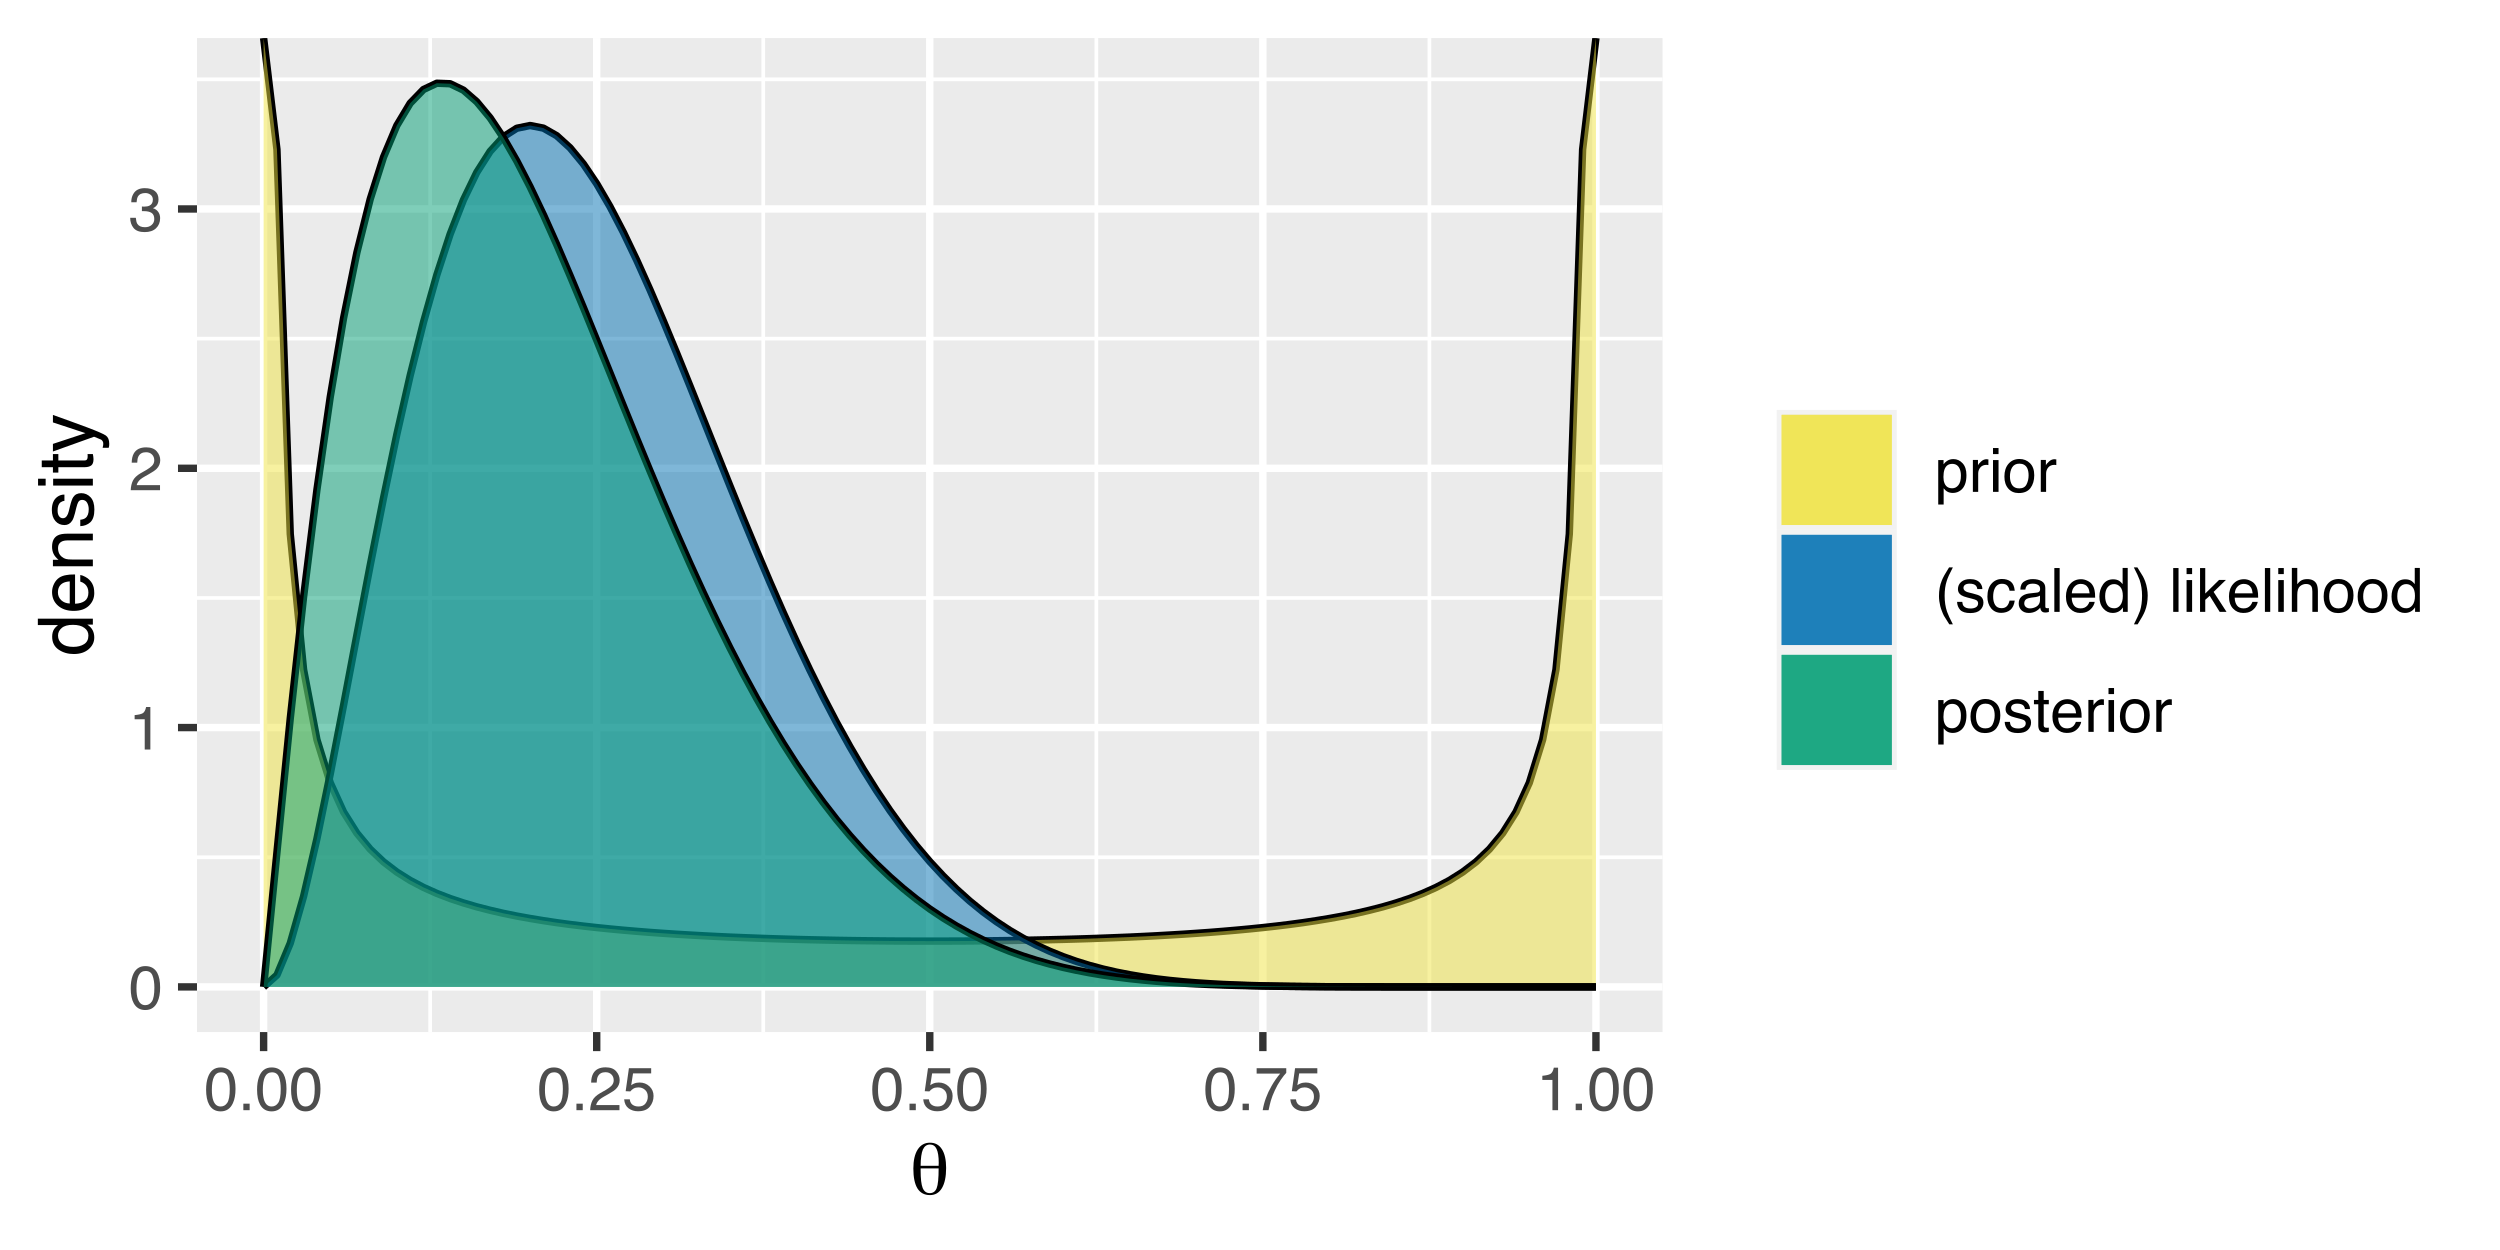 <?xml version="1.0" encoding="UTF-8"?>
<svg xmlns="http://www.w3.org/2000/svg" xmlns:xlink="http://www.w3.org/1999/xlink" width="360pt" height="180pt" viewBox="0 0 360 180" version="1.1">
<defs>
<g>
<symbol overflow="visible" id="glyph0-0">
<path style="stroke:none;" d="M 0.281 0 L 0.281 -6.312 L 5.297 -6.312 L 5.297 0 Z M 4.5 -0.797 L 4.5 -5.516 L 1.078 -5.516 L 1.078 -0.797 Z M 4.5 -0.797 "/>
</symbol>
<symbol overflow="visible" id="glyph0-1">
<path style="stroke:none;" d="M 2.375 -6.156 C 3.176 -6.156 3.754 -5.828 4.109 -5.172 C 4.379 -4.66 4.516 -3.961 4.516 -3.078 C 4.516 -2.242 4.391 -1.555 4.141 -1.016 C 3.785 -0.223 3.195 0.172 2.375 0.172 C 1.633 0.172 1.082 -0.148 0.719 -0.797 C 0.426 -1.328 0.281 -2.047 0.281 -2.953 C 0.281 -3.648 0.367 -4.25 0.547 -4.75 C 0.879 -5.688 1.488 -6.156 2.375 -6.156 Z M 2.375 -0.531 C 2.77 -0.531 3.086 -0.707 3.328 -1.062 C 3.566 -1.426 3.688 -2.086 3.688 -3.047 C 3.688 -3.754 3.598 -4.332 3.422 -4.781 C 3.254 -5.227 2.922 -5.453 2.422 -5.453 C 1.973 -5.453 1.641 -5.238 1.422 -4.812 C 1.211 -4.383 1.109 -3.754 1.109 -2.922 C 1.109 -2.297 1.176 -1.789 1.312 -1.406 C 1.52 -0.82 1.875 -0.531 2.375 -0.531 Z M 2.375 -0.531 "/>
</symbol>
<symbol overflow="visible" id="glyph0-2">
<path style="stroke:none;" d="M 0.844 -4.359 L 0.844 -4.953 C 1.395 -5.004 1.781 -5.094 2 -5.219 C 2.227 -5.344 2.395 -5.645 2.5 -6.125 L 3.109 -6.125 L 3.109 0 L 2.297 0 L 2.297 -4.359 Z M 0.844 -4.359 "/>
</symbol>
<symbol overflow="visible" id="glyph0-3">
<path style="stroke:none;" d="M 0.281 0 C 0.301 -0.531 0.406 -0.988 0.594 -1.375 C 0.789 -1.77 1.164 -2.129 1.719 -2.453 L 2.547 -2.922 C 2.91 -3.141 3.164 -3.328 3.312 -3.484 C 3.551 -3.711 3.672 -3.984 3.672 -4.297 C 3.672 -4.648 3.562 -4.93 3.344 -5.141 C 3.133 -5.359 2.848 -5.469 2.484 -5.469 C 1.961 -5.469 1.598 -5.266 1.391 -4.859 C 1.285 -4.648 1.227 -4.352 1.219 -3.969 L 0.422 -3.969 C 0.43 -4.5 0.531 -4.938 0.719 -5.281 C 1.051 -5.875 1.645 -6.172 2.5 -6.172 C 3.195 -6.172 3.707 -5.977 4.031 -5.594 C 4.363 -5.219 4.531 -4.797 4.531 -4.328 C 4.531 -3.836 4.352 -3.414 4 -3.062 C 3.801 -2.863 3.441 -2.617 2.922 -2.328 L 2.344 -2 C 2.062 -1.844 1.836 -1.695 1.672 -1.562 C 1.391 -1.312 1.211 -1.035 1.141 -0.734 L 4.5 -0.734 L 4.5 0 Z M 0.281 0 "/>
</symbol>
<symbol overflow="visible" id="glyph0-4">
<path style="stroke:none;" d="M 2.281 0.172 C 1.551 0.172 1.02 -0.023 0.688 -0.422 C 0.363 -0.828 0.203 -1.316 0.203 -1.891 L 1.016 -1.891 C 1.047 -1.492 1.117 -1.203 1.234 -1.016 C 1.441 -0.691 1.805 -0.531 2.328 -0.531 C 2.734 -0.531 3.055 -0.641 3.297 -0.859 C 3.547 -1.078 3.672 -1.359 3.672 -1.703 C 3.672 -2.129 3.539 -2.426 3.281 -2.594 C 3.031 -2.758 2.672 -2.844 2.203 -2.844 C 2.148 -2.844 2.098 -2.844 2.047 -2.844 C 1.992 -2.844 1.941 -2.844 1.891 -2.844 L 1.891 -3.516 C 1.973 -3.516 2.039 -3.508 2.094 -3.5 C 2.145 -3.5 2.203 -3.5 2.266 -3.5 C 2.555 -3.5 2.797 -3.547 2.984 -3.641 C 3.305 -3.797 3.469 -4.082 3.469 -4.5 C 3.469 -4.801 3.359 -5.035 3.141 -5.203 C 2.922 -5.367 2.672 -5.453 2.391 -5.453 C 1.867 -5.453 1.508 -5.281 1.312 -4.938 C 1.207 -4.75 1.145 -4.477 1.125 -4.125 L 0.359 -4.125 C 0.359 -4.582 0.453 -4.973 0.641 -5.297 C 0.953 -5.867 1.504 -6.156 2.297 -6.156 C 2.93 -6.156 3.422 -6.016 3.766 -5.734 C 4.109 -5.461 4.281 -5.062 4.281 -4.531 C 4.281 -4.145 4.176 -3.836 3.969 -3.609 C 3.844 -3.461 3.68 -3.348 3.484 -3.266 C 3.805 -3.172 4.055 -3 4.234 -2.75 C 4.422 -2.5 4.516 -2.191 4.516 -1.828 C 4.516 -1.234 4.316 -0.75 3.922 -0.375 C 3.535 -0.008 2.988 0.172 2.281 0.172 Z M 2.281 0.172 "/>
</symbol>
<symbol overflow="visible" id="glyph0-5">
<path style="stroke:none;" d="M 0.75 -0.938 L 1.656 -0.938 L 1.656 0 L 0.75 0 Z M 0.75 -0.938 "/>
</symbol>
<symbol overflow="visible" id="glyph0-6">
<path style="stroke:none;" d="M 1.094 -1.562 C 1.133 -1.125 1.336 -0.82 1.703 -0.656 C 1.879 -0.57 2.094 -0.531 2.344 -0.531 C 2.801 -0.531 3.141 -0.676 3.359 -0.969 C 3.578 -1.258 3.688 -1.582 3.688 -1.938 C 3.688 -2.363 3.555 -2.691 3.297 -2.922 C 3.035 -3.16 2.719 -3.281 2.344 -3.281 C 2.082 -3.281 1.852 -3.227 1.656 -3.125 C 1.469 -3.02 1.305 -2.879 1.172 -2.703 L 0.5 -2.734 L 0.969 -6.047 L 4.172 -6.047 L 4.172 -5.297 L 1.562 -5.297 L 1.297 -3.594 C 1.43 -3.695 1.566 -3.773 1.703 -3.828 C 1.93 -3.93 2.195 -3.984 2.5 -3.984 C 3.062 -3.984 3.535 -3.801 3.922 -3.438 C 4.316 -3.07 4.516 -2.609 4.516 -2.047 C 4.516 -1.461 4.332 -0.945 3.969 -0.5 C 3.613 -0.062 3.047 0.156 2.266 0.156 C 1.754 0.156 1.305 0.016 0.922 -0.266 C 0.547 -0.547 0.332 -0.977 0.281 -1.562 Z M 1.094 -1.562 "/>
</symbol>
<symbol overflow="visible" id="glyph0-7">
<path style="stroke:none;" d="M 4.594 -6.047 L 4.594 -5.375 C 4.395 -5.176 4.129 -4.836 3.797 -4.359 C 3.473 -3.891 3.188 -3.379 2.938 -2.828 C 2.688 -2.297 2.5 -1.812 2.375 -1.375 C 2.289 -1.082 2.18 -0.625 2.047 0 L 1.203 0 C 1.391 -1.176 1.816 -2.344 2.484 -3.5 C 2.879 -4.188 3.289 -4.773 3.719 -5.266 L 0.328 -5.266 L 0.328 -6.047 Z M 4.594 -6.047 "/>
</symbol>
<symbol overflow="visible" id="glyph0-8">
<path style="stroke:none;" d="M 2.516 -0.516 C 2.867 -0.516 3.164 -0.664 3.406 -0.969 C 3.645 -1.27 3.766 -1.723 3.766 -2.328 C 3.766 -2.691 3.711 -3.004 3.609 -3.266 C 3.41 -3.773 3.047 -4.031 2.516 -4.031 C 1.973 -4.031 1.602 -3.766 1.406 -3.234 C 1.301 -2.941 1.25 -2.578 1.25 -2.141 C 1.25 -1.785 1.301 -1.484 1.406 -1.234 C 1.602 -0.754 1.973 -0.516 2.516 -0.516 Z M 0.5 -4.578 L 1.266 -4.578 L 1.266 -3.969 C 1.41 -4.176 1.578 -4.336 1.766 -4.453 C 2.023 -4.629 2.332 -4.719 2.688 -4.719 C 3.207 -4.719 3.648 -4.516 4.016 -4.109 C 4.379 -3.711 4.562 -3.145 4.562 -2.406 C 4.562 -1.395 4.297 -0.676 3.766 -0.25 C 3.43 0.02 3.047 0.156 2.609 0.156 C 2.266 0.156 1.973 0.078 1.734 -0.078 C 1.598 -0.16 1.445 -0.305 1.281 -0.516 L 1.281 1.828 L 0.5 1.828 Z M 0.5 -4.578 "/>
</symbol>
<symbol overflow="visible" id="glyph0-9">
<path style="stroke:none;" d="M 0.594 -4.594 L 1.328 -4.594 L 1.328 -3.812 C 1.379 -3.957 1.523 -4.141 1.766 -4.359 C 2.004 -4.586 2.273 -4.703 2.578 -4.703 C 2.586 -4.703 2.609 -4.695 2.641 -4.688 C 2.68 -4.688 2.742 -4.688 2.828 -4.688 L 2.828 -3.859 C 2.773 -3.867 2.727 -3.875 2.688 -3.875 C 2.656 -3.883 2.617 -3.891 2.578 -3.891 C 2.18 -3.891 1.879 -3.766 1.672 -3.516 C 1.461 -3.266 1.359 -2.973 1.359 -2.641 L 1.359 0 L 0.594 0 Z M 0.594 -4.594 "/>
</symbol>
<symbol overflow="visible" id="glyph0-10">
<path style="stroke:none;" d="M 0.562 -4.578 L 1.359 -4.578 L 1.359 0 L 0.562 0 Z M 0.562 -6.312 L 1.359 -6.312 L 1.359 -5.438 L 0.562 -5.438 Z M 0.562 -6.312 "/>
</symbol>
<symbol overflow="visible" id="glyph0-11">
<path style="stroke:none;" d="M 2.391 -0.5 C 2.898 -0.5 3.25 -0.691 3.438 -1.078 C 3.633 -1.461 3.734 -1.895 3.734 -2.375 C 3.734 -2.801 3.664 -3.148 3.531 -3.422 C 3.312 -3.848 2.938 -4.062 2.406 -4.062 C 1.926 -4.062 1.578 -3.879 1.359 -3.516 C 1.148 -3.16 1.047 -2.727 1.047 -2.219 C 1.047 -1.727 1.148 -1.316 1.359 -0.984 C 1.578 -0.66 1.922 -0.5 2.391 -0.5 Z M 2.422 -4.734 C 3.016 -4.734 3.516 -4.535 3.922 -4.141 C 4.336 -3.742 4.547 -3.16 4.547 -2.391 C 4.547 -1.648 4.363 -1.035 4 -0.547 C 3.633 -0.066 3.07 0.172 2.312 0.172 C 1.688 0.172 1.188 -0.039 0.812 -0.469 C 0.438 -0.895 0.25 -1.473 0.25 -2.203 C 0.25 -2.973 0.445 -3.586 0.844 -4.047 C 1.238 -4.504 1.766 -4.734 2.422 -4.734 Z M 2.391 -4.719 Z M 2.391 -4.719 "/>
</symbol>
<symbol overflow="visible" id="glyph0-12">
<path style="stroke:none;" d="M 2.609 -6.406 C 2.148 -5.539 1.859 -4.898 1.734 -4.484 C 1.523 -3.859 1.422 -3.133 1.422 -2.312 C 1.422 -1.477 1.535 -0.719 1.766 -0.031 C 1.91 0.383 2.191 0.992 2.609 1.797 L 2.094 1.797 C 1.676 1.141 1.414 0.723 1.312 0.547 C 1.219 0.367 1.113 0.125 1 -0.188 C 0.832 -0.613 0.719 -1.066 0.656 -1.547 C 0.625 -1.797 0.609 -2.035 0.609 -2.266 C 0.609 -3.109 0.742 -3.859 1.016 -4.516 C 1.18 -4.941 1.531 -5.57 2.062 -6.406 Z M 2.609 -6.406 "/>
</symbol>
<symbol overflow="visible" id="glyph0-13">
<path style="stroke:none;" d="M 1.031 -1.438 C 1.051 -1.188 1.113 -0.988 1.219 -0.844 C 1.414 -0.602 1.754 -0.484 2.234 -0.484 C 2.516 -0.484 2.766 -0.539 2.984 -0.656 C 3.203 -0.781 3.312 -0.973 3.312 -1.234 C 3.312 -1.43 3.223 -1.582 3.047 -1.688 C 2.941 -1.75 2.723 -1.82 2.391 -1.906 L 1.781 -2.062 C 1.383 -2.164 1.094 -2.273 0.906 -2.391 C 0.57 -2.598 0.406 -2.891 0.406 -3.266 C 0.406 -3.691 0.562 -4.039 0.875 -4.312 C 1.195 -4.582 1.617 -4.719 2.141 -4.719 C 2.836 -4.719 3.336 -4.516 3.641 -4.109 C 3.836 -3.848 3.93 -3.57 3.922 -3.281 L 3.203 -3.281 C 3.18 -3.457 3.117 -3.613 3.016 -3.75 C 2.836 -3.957 2.531 -4.062 2.094 -4.062 C 1.801 -4.062 1.578 -4.004 1.422 -3.891 C 1.273 -3.773 1.203 -3.629 1.203 -3.453 C 1.203 -3.254 1.301 -3.094 1.5 -2.969 C 1.613 -2.895 1.781 -2.832 2 -2.781 L 2.516 -2.656 C 3.066 -2.52 3.438 -2.391 3.625 -2.266 C 3.926 -2.066 4.078 -1.754 4.078 -1.328 C 4.078 -0.922 3.922 -0.566 3.609 -0.266 C 3.305 0.023 2.832 0.172 2.188 0.172 C 1.508 0.172 1.023 0.02 0.734 -0.281 C 0.453 -0.594 0.301 -0.977 0.281 -1.438 Z M 2.172 -4.719 Z M 2.172 -4.719 "/>
</symbol>
<symbol overflow="visible" id="glyph0-14">
<path style="stroke:none;" d="M 2.344 -4.734 C 2.863 -4.734 3.285 -4.609 3.609 -4.359 C 3.93 -4.109 4.125 -3.672 4.188 -3.047 L 3.438 -3.047 C 3.395 -3.336 3.289 -3.578 3.125 -3.766 C 2.957 -3.953 2.695 -4.047 2.344 -4.047 C 1.852 -4.047 1.5 -3.801 1.281 -3.312 C 1.145 -3.008 1.078 -2.629 1.078 -2.172 C 1.078 -1.703 1.172 -1.312 1.359 -1 C 1.555 -0.688 1.867 -0.531 2.297 -0.531 C 2.609 -0.531 2.859 -0.625 3.047 -0.812 C 3.234 -1.008 3.363 -1.281 3.438 -1.625 L 4.188 -1.625 C 4.102 -1.02 3.891 -0.57 3.547 -0.281 C 3.203 0 2.766 0.141 2.234 0.141 C 1.629 0.141 1.145 -0.078 0.781 -0.516 C 0.426 -0.961 0.25 -1.516 0.25 -2.172 C 0.25 -2.984 0.445 -3.613 0.844 -4.062 C 1.238 -4.508 1.738 -4.734 2.344 -4.734 Z M 2.219 -4.719 Z M 2.219 -4.719 "/>
</symbol>
<symbol overflow="visible" id="glyph0-15">
<path style="stroke:none;" d="M 1.156 -1.219 C 1.156 -1 1.238 -0.82 1.406 -0.688 C 1.57 -0.562 1.766 -0.5 1.984 -0.5 C 2.254 -0.5 2.52 -0.562 2.781 -0.688 C 3.207 -0.895 3.422 -1.238 3.422 -1.719 L 3.422 -2.344 C 3.328 -2.281 3.203 -2.227 3.047 -2.188 C 2.898 -2.145 2.754 -2.117 2.609 -2.109 L 2.141 -2.047 C 1.867 -2.004 1.66 -1.945 1.516 -1.875 C 1.273 -1.738 1.156 -1.52 1.156 -1.219 Z M 3.031 -2.781 C 3.207 -2.812 3.328 -2.891 3.391 -3.016 C 3.422 -3.078 3.438 -3.176 3.438 -3.312 C 3.438 -3.57 3.344 -3.758 3.156 -3.875 C 2.969 -4 2.703 -4.062 2.359 -4.062 C 1.953 -4.062 1.664 -3.953 1.5 -3.734 C 1.406 -3.609 1.344 -3.43 1.312 -3.203 L 0.594 -3.203 C 0.602 -3.766 0.785 -4.156 1.141 -4.375 C 1.492 -4.602 1.906 -4.719 2.375 -4.719 C 2.914 -4.719 3.352 -4.613 3.688 -4.406 C 4.02 -4.195 4.188 -3.875 4.188 -3.438 L 4.188 -0.797 C 4.188 -0.711 4.203 -0.645 4.234 -0.594 C 4.273 -0.551 4.348 -0.531 4.453 -0.531 C 4.484 -0.531 4.52 -0.531 4.562 -0.531 C 4.602 -0.531 4.648 -0.535 4.703 -0.547 L 4.703 0.016 C 4.578 0.055 4.484 0.078 4.422 0.078 C 4.359 0.086 4.273 0.094 4.172 0.094 C 3.898 0.094 3.707 0 3.594 -0.188 C 3.531 -0.281 3.484 -0.422 3.453 -0.609 C 3.297 -0.398 3.07 -0.219 2.781 -0.062 C 2.488 0.082 2.16 0.156 1.797 0.156 C 1.367 0.156 1.02 0.023 0.75 -0.234 C 0.488 -0.492 0.359 -0.816 0.359 -1.203 C 0.359 -1.629 0.488 -1.957 0.75 -2.188 C 1.02 -2.426 1.367 -2.578 1.797 -2.641 Z M 2.391 -4.719 Z M 2.391 -4.719 "/>
</symbol>
<symbol overflow="visible" id="glyph0-16">
<path style="stroke:none;" d="M 0.594 -6.312 L 1.359 -6.312 L 1.359 0 L 0.594 0 Z M 0.594 -6.312 "/>
</symbol>
<symbol overflow="visible" id="glyph0-17">
<path style="stroke:none;" d="M 2.484 -4.703 C 2.805 -4.703 3.117 -4.625 3.422 -4.469 C 3.734 -4.32 3.969 -4.125 4.125 -3.875 C 4.281 -3.645 4.383 -3.375 4.438 -3.062 C 4.488 -2.852 4.516 -2.516 4.516 -2.047 L 1.141 -2.047 C 1.148 -1.586 1.258 -1.211 1.469 -0.922 C 1.676 -0.641 1.992 -0.5 2.422 -0.5 C 2.828 -0.5 3.148 -0.633 3.391 -0.906 C 3.523 -1.062 3.625 -1.238 3.688 -1.438 L 4.453 -1.438 C 4.43 -1.27 4.363 -1.082 4.25 -0.875 C 4.133 -0.664 4.004 -0.5 3.859 -0.375 C 3.629 -0.145 3.344 0.008 3 0.094 C 2.812 0.133 2.598 0.156 2.359 0.156 C 1.785 0.156 1.301 -0.051 0.906 -0.469 C 0.508 -0.883 0.312 -1.469 0.312 -2.219 C 0.312 -2.945 0.508 -3.539 0.906 -4 C 1.312 -4.469 1.836 -4.703 2.484 -4.703 Z M 3.719 -2.672 C 3.688 -3.004 3.613 -3.27 3.5 -3.469 C 3.281 -3.844 2.926 -4.031 2.438 -4.031 C 2.082 -4.031 1.785 -3.898 1.547 -3.641 C 1.305 -3.391 1.176 -3.066 1.156 -2.672 Z M 2.406 -4.719 Z M 2.406 -4.719 "/>
</symbol>
<symbol overflow="visible" id="glyph0-18">
<path style="stroke:none;" d="M 1.062 -2.25 C 1.062 -1.75 1.164 -1.332 1.375 -1 C 1.582 -0.676 1.914 -0.516 2.375 -0.516 C 2.727 -0.516 3.02 -0.664 3.25 -0.969 C 3.488 -1.281 3.609 -1.723 3.609 -2.297 C 3.609 -2.879 3.488 -3.305 3.25 -3.578 C 3.008 -3.859 2.711 -4 2.359 -4 C 1.973 -4 1.66 -3.848 1.422 -3.547 C 1.18 -3.254 1.062 -2.82 1.062 -2.25 Z M 2.219 -4.688 C 2.57 -4.688 2.867 -4.609 3.109 -4.453 C 3.242 -4.367 3.398 -4.219 3.578 -4 L 3.578 -6.328 L 4.312 -6.328 L 4.312 0 L 3.625 0 L 3.625 -0.641 C 3.438 -0.359 3.219 -0.156 2.969 -0.031 C 2.727 0.094 2.453 0.156 2.141 0.156 C 1.617 0.156 1.172 -0.055 0.797 -0.484 C 0.422 -0.91 0.234 -1.484 0.234 -2.203 C 0.234 -2.867 0.406 -3.445 0.75 -3.938 C 1.094 -4.438 1.582 -4.688 2.219 -4.688 Z M 2.219 -4.688 "/>
</symbol>
<symbol overflow="visible" id="glyph0-19">
<path style="stroke:none;" d="M 0.312 1.797 C 0.758 0.91 1.051 0.266 1.188 -0.141 C 1.383 -0.754 1.484 -1.477 1.484 -2.312 C 1.484 -3.133 1.367 -3.891 1.141 -4.578 C 0.992 -5.004 0.711 -5.613 0.297 -6.406 L 0.812 -6.406 C 1.25 -5.707 1.516 -5.273 1.609 -5.109 C 1.703 -4.941 1.805 -4.711 1.922 -4.422 C 2.055 -4.066 2.148 -3.711 2.203 -3.359 C 2.266 -3.016 2.297 -2.68 2.297 -2.359 C 2.297 -1.516 2.16 -0.758 1.891 -0.094 C 1.723 0.332 1.375 0.961 0.844 1.797 Z M 0.312 1.797 "/>
</symbol>
<symbol overflow="visible" id="glyph0-20">
<path style="stroke:none;" d=""/>
</symbol>
<symbol overflow="visible" id="glyph0-21">
<path style="stroke:none;" d="M 0.547 -6.312 L 1.297 -6.312 L 1.297 -2.641 L 3.281 -4.594 L 4.266 -4.594 L 2.5 -2.875 L 4.359 0 L 3.375 0 L 1.938 -2.312 L 1.297 -1.734 L 1.297 0 L 0.547 0 Z M 0.547 -6.312 "/>
</symbol>
<symbol overflow="visible" id="glyph0-22">
<path style="stroke:none;" d="M 0.562 -6.328 L 1.344 -6.328 L 1.344 -3.984 C 1.52 -4.211 1.68 -4.375 1.828 -4.469 C 2.078 -4.633 2.391 -4.719 2.766 -4.719 C 3.43 -4.719 3.883 -4.484 4.125 -4.016 C 4.25 -3.754 4.312 -3.398 4.312 -2.953 L 4.312 0 L 3.516 0 L 3.516 -2.906 C 3.516 -3.238 3.473 -3.484 3.391 -3.641 C 3.254 -3.891 2.992 -4.016 2.609 -4.016 C 2.285 -4.016 1.992 -3.906 1.734 -3.688 C 1.473 -3.469 1.344 -3.051 1.344 -2.438 L 1.344 0 L 0.562 0 Z M 0.562 -6.328 "/>
</symbol>
<symbol overflow="visible" id="glyph0-23">
<path style="stroke:none;" d="M 0.719 -5.891 L 1.5 -5.891 L 1.5 -4.594 L 2.234 -4.594 L 2.234 -3.969 L 1.5 -3.969 L 1.5 -0.969 C 1.5 -0.801 1.555 -0.691 1.672 -0.641 C 1.723 -0.609 1.82 -0.594 1.969 -0.594 C 2 -0.594 2.035 -0.594 2.078 -0.594 C 2.129 -0.594 2.18 -0.598 2.234 -0.609 L 2.234 0 C 2.148 0.02 2.055 0.035 1.953 0.047 C 1.859 0.066 1.758 0.078 1.656 0.078 C 1.289 0.078 1.039 -0.016 0.906 -0.203 C 0.781 -0.391 0.719 -0.629 0.719 -0.922 L 0.719 -3.969 L 0.094 -3.969 L 0.094 -4.594 L 0.719 -4.594 Z M 0.719 -5.891 "/>
</symbol>
<symbol overflow="visible" id="glyph1-0">
<path style="stroke:none;" d="M 0.547 1.938 L 0.547 -7.75 L 6.047 -7.75 L 6.047 1.938 Z M 1.172 1.328 L 5.438 1.328 L 5.438 -7.141 L 1.172 -7.141 Z M 1.172 1.328 "/>
</symbol>
<symbol overflow="visible" id="glyph1-1">
<path style="stroke:none;" d="M 1.547 -3.703 L 1.547 -3.438 C 1.547 -2.219 1.645 -1.363 1.844 -0.875 C 2.051 -0.383 2.391 -0.141 2.859 -0.141 C 3.336 -0.141 3.672 -0.379 3.859 -0.859 C 4.047 -1.336 4.141 -2.285 4.141 -3.703 Z M 4.141 -4.078 C 4.141 -4.129 4.141 -4.195 4.141 -4.281 C 4.148 -4.375 4.156 -4.441 4.156 -4.484 C 4.156 -5.398 4.051 -6.07 3.844 -6.5 C 3.645 -6.926 3.328 -7.141 2.891 -7.141 C 2.43 -7.141 2.094 -6.898 1.875 -6.422 C 1.664 -5.941 1.555 -5.16 1.547 -4.078 Z M 2.891 -7.406 C 3.641 -7.406 4.211 -7.094 4.609 -6.469 C 5.016 -5.844 5.219 -4.941 5.219 -3.766 C 5.219 -2.504 5.016 -1.535 4.609 -0.859 C 4.211 -0.191 3.641 0.141 2.891 0.141 C 2.098 0.141 1.5 -0.176 1.094 -0.812 C 0.695 -1.457 0.5 -2.414 0.5 -3.688 C 0.5 -4.852 0.707 -5.766 1.125 -6.422 C 1.551 -7.078 2.141 -7.406 2.891 -7.406 Z M 2.891 -7.406 "/>
</symbol>
<symbol overflow="visible" id="glyph2-0">
<path style="stroke:none;" d="M 0 -0.359 L -7.891 -0.359 L -7.891 -6.625 L 0 -6.625 Z M -0.984 -5.625 L -6.906 -5.625 L -6.906 -1.344 L -0.984 -1.344 Z M -0.984 -5.625 "/>
</symbol>
<symbol overflow="visible" id="glyph2-1">
<path style="stroke:none;" d="M -2.812 -1.328 C -2.195 -1.328 -1.68 -1.457 -1.266 -1.719 C -0.848 -1.977 -0.641 -2.395 -0.641 -2.969 C -0.641 -3.414 -0.832 -3.781 -1.219 -4.062 C -1.602 -4.352 -2.156 -4.5 -2.875 -4.5 C -3.602 -4.5 -4.141 -4.348 -4.484 -4.047 C -4.836 -3.754 -5.016 -3.391 -5.016 -2.953 C -5.016 -2.473 -4.828 -2.082 -4.453 -1.781 C -4.078 -1.477 -3.531 -1.328 -2.812 -1.328 Z M -5.859 -2.781 C -5.859 -3.219 -5.766 -3.586 -5.578 -3.891 C -5.473 -4.055 -5.285 -4.25 -5.016 -4.469 L -7.922 -4.469 L -7.922 -5.391 L 0 -5.391 L 0 -4.531 L -0.797 -4.531 C -0.441 -4.301 -0.188 -4.031 -0.031 -3.719 C 0.125 -3.414 0.203 -3.066 0.203 -2.672 C 0.203 -2.023 -0.062 -1.469 -0.594 -1 C -1.133 -0.531 -1.852 -0.297 -2.75 -0.297 C -3.594 -0.297 -4.32 -0.508 -4.938 -0.938 C -5.551 -1.363 -5.859 -1.977 -5.859 -2.781 Z M -5.859 -2.781 "/>
</symbol>
<symbol overflow="visible" id="glyph2-2">
<path style="stroke:none;" d="M -5.875 -3.109 C -5.875 -3.516 -5.781 -3.906 -5.594 -4.281 C -5.406 -4.664 -5.156 -4.961 -4.844 -5.172 C -4.562 -5.359 -4.223 -5.484 -3.828 -5.547 C -3.566 -5.609 -3.145 -5.641 -2.562 -5.641 L -2.562 -1.422 C -1.977 -1.441 -1.508 -1.578 -1.156 -1.828 C -0.812 -2.086 -0.641 -2.488 -0.641 -3.031 C -0.641 -3.539 -0.805 -3.945 -1.141 -4.25 C -1.328 -4.414 -1.551 -4.535 -1.812 -4.609 L -1.812 -5.562 C -1.594 -5.531 -1.352 -5.441 -1.094 -5.297 C -0.832 -5.16 -0.625 -5.004 -0.469 -4.828 C -0.176 -4.535 0.02 -4.176 0.125 -3.75 C 0.176 -3.508 0.203 -3.242 0.203 -2.953 C 0.203 -2.234 -0.055 -1.625 -0.578 -1.125 C -1.098 -0.633 -1.828 -0.391 -2.766 -0.391 C -3.691 -0.391 -4.441 -0.641 -5.016 -1.141 C -5.586 -1.641 -5.875 -2.297 -5.875 -3.109 Z M -3.328 -4.641 C -3.754 -4.609 -4.094 -4.52 -4.344 -4.375 C -4.801 -4.102 -5.031 -3.66 -5.031 -3.047 C -5.031 -2.598 -4.867 -2.223 -4.547 -1.922 C -4.234 -1.629 -3.828 -1.473 -3.328 -1.453 Z M -5.891 -3.016 Z M -5.891 -3.016 "/>
</symbol>
<symbol overflow="visible" id="glyph2-3">
<path style="stroke:none;" d="M -5.75 -0.703 L -5.75 -1.625 L -4.938 -1.625 C -5.27 -1.895 -5.508 -2.18 -5.656 -2.484 C -5.801 -2.797 -5.875 -3.133 -5.875 -3.5 C -5.875 -4.32 -5.594 -4.875 -5.031 -5.156 C -4.719 -5.312 -4.27 -5.391 -3.688 -5.391 L 0 -5.391 L 0 -4.422 L -3.625 -4.422 C -3.977 -4.422 -4.258 -4.367 -4.469 -4.266 C -4.832 -4.086 -5.016 -3.773 -5.016 -3.328 C -5.016 -3.098 -4.988 -2.91 -4.938 -2.766 C -4.863 -2.492 -4.707 -2.258 -4.469 -2.062 C -4.281 -1.906 -4.082 -1.801 -3.875 -1.75 C -3.676 -1.695 -3.391 -1.672 -3.016 -1.672 L 0 -1.672 L 0 -0.703 Z M -5.891 -2.984 Z M -5.891 -2.984 "/>
</symbol>
<symbol overflow="visible" id="glyph2-4">
<path style="stroke:none;" d="M -1.812 -1.281 C -1.488 -1.312 -1.238 -1.395 -1.062 -1.531 C -0.75 -1.77 -0.594 -2.191 -0.594 -2.797 C -0.594 -3.148 -0.672 -3.461 -0.828 -3.734 C -0.984 -4.004 -1.223 -4.141 -1.547 -4.141 C -1.797 -4.141 -1.984 -4.031 -2.109 -3.812 C -2.191 -3.676 -2.285 -3.398 -2.391 -2.984 L -2.578 -2.219 C -2.703 -1.727 -2.836 -1.367 -2.984 -1.141 C -3.254 -0.723 -3.617 -0.516 -4.078 -0.516 C -4.617 -0.516 -5.055 -0.707 -5.391 -1.094 C -5.734 -1.488 -5.906 -2.02 -5.906 -2.688 C -5.906 -3.551 -5.648 -4.176 -5.141 -4.562 C -4.816 -4.801 -4.469 -4.914 -4.094 -4.906 L -4.094 -4 C -4.312 -3.977 -4.508 -3.898 -4.688 -3.766 C -4.945 -3.547 -5.078 -3.16 -5.078 -2.609 C -5.078 -2.242 -5.004 -1.969 -4.859 -1.781 C -4.723 -1.594 -4.539 -1.5 -4.312 -1.5 C -4.062 -1.5 -3.863 -1.625 -3.719 -1.875 C -3.625 -2.008 -3.539 -2.219 -3.469 -2.5 L -3.312 -3.141 C -3.145 -3.836 -2.984 -4.301 -2.828 -4.531 C -2.578 -4.914 -2.191 -5.109 -1.672 -5.109 C -1.148 -5.109 -0.703 -4.91 -0.328 -4.516 C 0.035 -4.129 0.219 -3.539 0.219 -2.75 C 0.219 -1.895 0.023 -1.285 -0.359 -0.922 C -0.754 -0.566 -1.238 -0.379 -1.812 -0.359 Z M -5.891 -2.719 Z M -5.891 -2.719 "/>
</symbol>
<symbol overflow="visible" id="glyph2-5">
<path style="stroke:none;" d="M -5.719 -0.703 L -5.719 -1.688 L 0 -1.688 L 0 -0.703 Z M -7.891 -0.703 L -7.891 -1.688 L -6.797 -1.688 L -6.797 -0.703 Z M -7.891 -0.703 "/>
</symbol>
<symbol overflow="visible" id="glyph2-6">
<path style="stroke:none;" d="M -7.359 -0.906 L -7.359 -1.875 L -5.75 -1.875 L -5.75 -2.797 L -4.969 -2.797 L -4.969 -1.875 L -1.203 -1.875 C -1.004 -1.875 -0.875 -1.941 -0.812 -2.078 C -0.77 -2.16 -0.75 -2.285 -0.75 -2.453 C -0.75 -2.504 -0.75 -2.555 -0.75 -2.609 C -0.75 -2.66 -0.754 -2.723 -0.766 -2.797 L 0 -2.797 C 0.031 -2.68 0.051 -2.562 0.062 -2.438 C 0.082 -2.32 0.094 -2.195 0.094 -2.062 C 0.094 -1.613 -0.02 -1.305 -0.25 -1.141 C -0.488 -0.984 -0.789 -0.906 -1.156 -0.906 L -4.969 -0.906 L -4.969 -0.125 L -5.75 -0.125 L -5.75 -0.906 Z M -7.359 -0.906 "/>
</symbol>
<symbol overflow="visible" id="glyph2-7">
<path style="stroke:none;" d="M -5.75 -4.297 L -5.75 -5.375 C -5.383 -5.238 -4.547 -4.938 -3.234 -4.469 C -2.242 -4.113 -1.438 -3.816 -0.812 -3.578 C 0.656 -3.023 1.551 -2.633 1.875 -2.406 C 2.195 -2.176 2.359 -1.781 2.359 -1.219 C 2.359 -1.082 2.352 -0.977 2.344 -0.906 C 2.332 -0.832 2.312 -0.742 2.281 -0.641 L 1.406 -0.641 C 1.445 -0.805 1.473 -0.926 1.484 -1 C 1.492 -1.07 1.5 -1.141 1.5 -1.203 C 1.5 -1.379 1.469 -1.508 1.406 -1.594 C 1.352 -1.676 1.285 -1.75 1.203 -1.812 C 1.172 -1.82 1.02 -1.883 0.75 -2 C 0.488 -2.113 0.297 -2.191 0.172 -2.234 L -5.75 -0.109 L -5.75 -1.203 L -1.062 -2.75 Z M -5.891 -2.75 Z M -5.891 -2.75 "/>
</symbol>
</g>
<clipPath id="clip1">
  <path d="M 28.367 5.48 L 239.406 5.48 L 239.406 148.621 L 28.367 148.621 Z M 28.367 5.48 "/>
</clipPath>
<clipPath id="clip2">
  <path d="M 28.367 123 L 239.406 123 L 239.406 124 L 28.367 124 Z M 28.367 123 "/>
</clipPath>
<clipPath id="clip3">
  <path d="M 28.367 85 L 239.406 85 L 239.406 87 L 28.367 87 Z M 28.367 85 "/>
</clipPath>
<clipPath id="clip4">
  <path d="M 28.367 48 L 239.406 48 L 239.406 50 L 28.367 50 Z M 28.367 48 "/>
</clipPath>
<clipPath id="clip5">
  <path d="M 28.367 11 L 239.406 11 L 239.406 12 L 28.367 12 Z M 28.367 11 "/>
</clipPath>
<clipPath id="clip6">
  <path d="M 61 5.48 L 63 5.48 L 63 148.621 L 61 148.621 Z M 61 5.48 "/>
</clipPath>
<clipPath id="clip7">
  <path d="M 109 5.48 L 111 5.48 L 111 148.621 L 109 148.621 Z M 109 5.48 "/>
</clipPath>
<clipPath id="clip8">
  <path d="M 157 5.48 L 159 5.48 L 159 148.621 L 157 148.621 Z M 157 5.48 "/>
</clipPath>
<clipPath id="clip9">
  <path d="M 205 5.48 L 207 5.48 L 207 148.621 L 205 148.621 Z M 205 5.48 "/>
</clipPath>
<clipPath id="clip10">
  <path d="M 28.367 141 L 239.406 141 L 239.406 143 L 28.367 143 Z M 28.367 141 "/>
</clipPath>
<clipPath id="clip11">
  <path d="M 28.367 104 L 239.406 104 L 239.406 106 L 28.367 106 Z M 28.367 104 "/>
</clipPath>
<clipPath id="clip12">
  <path d="M 28.367 66 L 239.406 66 L 239.406 68 L 28.367 68 Z M 28.367 66 "/>
</clipPath>
<clipPath id="clip13">
  <path d="M 28.367 29 L 239.406 29 L 239.406 31 L 28.367 31 Z M 28.367 29 "/>
</clipPath>
<clipPath id="clip14">
  <path d="M 37 5.48 L 39 5.48 L 39 148.621 L 37 148.621 Z M 37 5.48 "/>
</clipPath>
<clipPath id="clip15">
  <path d="M 85 5.48 L 87 5.48 L 87 148.621 L 85 148.621 Z M 85 5.48 "/>
</clipPath>
<clipPath id="clip16">
  <path d="M 133 5.48 L 135 5.48 L 135 148.621 L 133 148.621 Z M 133 5.48 "/>
</clipPath>
<clipPath id="clip17">
  <path d="M 181 5.48 L 183 5.48 L 183 148.621 L 181 148.621 Z M 181 5.48 "/>
</clipPath>
<clipPath id="clip18">
  <path d="M 229 5.48 L 231 5.48 L 231 148.621 L 229 148.621 Z M 229 5.48 "/>
</clipPath>
<clipPath id="clip19">
  <path d="M 37 5.48 L 231 5.48 L 231 137 L 37 137 Z M 37 5.48 "/>
</clipPath>
<clipPath id="clip20">
  <path d="M 37 5.48 L 230 5.48 L 230 143 L 37 143 Z M 37 5.48 "/>
</clipPath>
</defs>
<g id="surface364">
<rect x="0" y="0" width="360" height="180" style="fill:rgb(100%,100%,100%);fill-opacity:1;stroke:none;"/>
<rect x="0" y="0" width="360" height="180" style="fill:rgb(100%,100%,100%);fill-opacity:1;stroke:none;"/>
<path style="fill:none;stroke-width:1.067;stroke-linecap:round;stroke-linejoin:round;stroke:rgb(100%,100%,100%);stroke-opacity:1;stroke-miterlimit:10;" d="M 0 180 L 360 180 L 360 0 L 0 0 Z M 0 180 "/>
<g clip-path="url(#clip1)" clip-rule="nonzero">
<path style=" stroke:none;fill-rule:nonzero;fill:rgb(92.157%,92.157%,92.157%);fill-opacity:1;" d="M 28.367 148.621 L 239.406 148.621 L 239.406 5.48 L 28.367 5.48 Z M 28.367 148.621 "/>
</g>
<g clip-path="url(#clip2)" clip-rule="nonzero">
<path style="fill:none;stroke-width:0.533;stroke-linecap:butt;stroke-linejoin:round;stroke:rgb(100%,100%,100%);stroke-opacity:1;stroke-miterlimit:10;" d="M 28.367 123.445 L 239.41 123.445 "/>
</g>
<g clip-path="url(#clip3)" clip-rule="nonzero">
<path style="fill:none;stroke-width:0.533;stroke-linecap:butt;stroke-linejoin:round;stroke:rgb(100%,100%,100%);stroke-opacity:1;stroke-miterlimit:10;" d="M 28.367 86.105 L 239.41 86.105 "/>
</g>
<g clip-path="url(#clip4)" clip-rule="nonzero">
<path style="fill:none;stroke-width:0.533;stroke-linecap:butt;stroke-linejoin:round;stroke:rgb(100%,100%,100%);stroke-opacity:1;stroke-miterlimit:10;" d="M 28.367 48.762 L 239.41 48.762 "/>
</g>
<g clip-path="url(#clip5)" clip-rule="nonzero">
<path style="fill:none;stroke-width:0.533;stroke-linecap:butt;stroke-linejoin:round;stroke:rgb(100%,100%,100%);stroke-opacity:1;stroke-miterlimit:10;" d="M 28.367 11.422 L 239.41 11.422 "/>
</g>
<g clip-path="url(#clip6)" clip-rule="nonzero">
<path style="fill:none;stroke-width:0.533;stroke-linecap:butt;stroke-linejoin:round;stroke:rgb(100%,100%,100%);stroke-opacity:1;stroke-miterlimit:10;" d="M 61.941 148.621 L 61.941 5.48 "/>
</g>
<g clip-path="url(#clip7)" clip-rule="nonzero">
<path style="fill:none;stroke-width:0.533;stroke-linecap:butt;stroke-linejoin:round;stroke:rgb(100%,100%,100%);stroke-opacity:1;stroke-miterlimit:10;" d="M 109.906 148.621 L 109.906 5.48 "/>
</g>
<g clip-path="url(#clip8)" clip-rule="nonzero">
<path style="fill:none;stroke-width:0.533;stroke-linecap:butt;stroke-linejoin:round;stroke:rgb(100%,100%,100%);stroke-opacity:1;stroke-miterlimit:10;" d="M 157.871 148.621 L 157.871 5.48 "/>
</g>
<g clip-path="url(#clip9)" clip-rule="nonzero">
<path style="fill:none;stroke-width:0.533;stroke-linecap:butt;stroke-linejoin:round;stroke:rgb(100%,100%,100%);stroke-opacity:1;stroke-miterlimit:10;" d="M 205.836 148.621 L 205.836 5.48 "/>
</g>
<g clip-path="url(#clip10)" clip-rule="nonzero">
<path style="fill:none;stroke-width:1.067;stroke-linecap:butt;stroke-linejoin:round;stroke:rgb(100%,100%,100%);stroke-opacity:1;stroke-miterlimit:10;" d="M 28.367 142.117 L 239.41 142.117 "/>
</g>
<g clip-path="url(#clip11)" clip-rule="nonzero">
<path style="fill:none;stroke-width:1.067;stroke-linecap:butt;stroke-linejoin:round;stroke:rgb(100%,100%,100%);stroke-opacity:1;stroke-miterlimit:10;" d="M 28.367 104.773 L 239.41 104.773 "/>
</g>
<g clip-path="url(#clip12)" clip-rule="nonzero">
<path style="fill:none;stroke-width:1.067;stroke-linecap:butt;stroke-linejoin:round;stroke:rgb(100%,100%,100%);stroke-opacity:1;stroke-miterlimit:10;" d="M 28.367 67.434 L 239.41 67.434 "/>
</g>
<g clip-path="url(#clip13)" clip-rule="nonzero">
<path style="fill:none;stroke-width:1.067;stroke-linecap:butt;stroke-linejoin:round;stroke:rgb(100%,100%,100%);stroke-opacity:1;stroke-miterlimit:10;" d="M 28.367 30.094 L 239.41 30.094 "/>
</g>
<g clip-path="url(#clip14)" clip-rule="nonzero">
<path style="fill:none;stroke-width:1.067;stroke-linecap:butt;stroke-linejoin:round;stroke:rgb(100%,100%,100%);stroke-opacity:1;stroke-miterlimit:10;" d="M 37.961 148.621 L 37.961 5.48 "/>
</g>
<g clip-path="url(#clip15)" clip-rule="nonzero">
<path style="fill:none;stroke-width:1.067;stroke-linecap:butt;stroke-linejoin:round;stroke:rgb(100%,100%,100%);stroke-opacity:1;stroke-miterlimit:10;" d="M 85.926 148.621 L 85.926 5.48 "/>
</g>
<g clip-path="url(#clip16)" clip-rule="nonzero">
<path style="fill:none;stroke-width:1.067;stroke-linecap:butt;stroke-linejoin:round;stroke:rgb(100%,100%,100%);stroke-opacity:1;stroke-miterlimit:10;" d="M 133.887 148.621 L 133.887 5.48 "/>
</g>
<g clip-path="url(#clip17)" clip-rule="nonzero">
<path style="fill:none;stroke-width:1.067;stroke-linecap:butt;stroke-linejoin:round;stroke:rgb(100%,100%,100%);stroke-opacity:1;stroke-miterlimit:10;" d="M 181.852 148.621 L 181.852 5.48 "/>
</g>
<g clip-path="url(#clip18)" clip-rule="nonzero">
<path style="fill:none;stroke-width:1.067;stroke-linecap:butt;stroke-linejoin:round;stroke:rgb(100%,100%,100%);stroke-opacity:1;stroke-miterlimit:10;" d="M 229.816 148.621 L 229.816 5.48 "/>
</g>
<g clip-path="url(#clip19)" clip-rule="nonzero">
<path style="fill:none;stroke-width:1.067;stroke-linecap:butt;stroke-linejoin:round;stroke:rgb(0%,0%,0%);stroke-opacity:1;stroke-miterlimit:10;" d="M 37.961 5.48 L 39.879 21.52 L 41.797 76.898 L 43.715 96.418 L 45.637 106.512 L 47.555 112.715 L 49.473 116.926 L 51.391 119.977 L 53.309 122.289 L 55.227 124.109 L 57.145 125.574 L 59.066 126.781 L 60.984 127.789 L 62.902 128.648 L 64.82 129.387 L 66.738 130.023 L 68.656 130.586 L 70.578 131.078 L 72.496 131.52 L 74.414 131.91 L 76.332 132.258 L 78.25 132.574 L 80.168 132.863 L 82.086 133.121 L 84.008 133.355 L 85.926 133.57 L 87.844 133.766 L 89.762 133.945 L 91.68 134.109 L 93.598 134.262 L 95.516 134.398 L 97.438 134.527 L 99.355 134.641 L 101.273 134.75 L 103.191 134.848 L 105.109 134.938 L 107.027 135.016 L 108.949 135.09 L 110.867 135.16 L 112.785 135.219 L 114.703 135.273 L 116.621 135.32 L 118.539 135.363 L 120.457 135.402 L 122.379 135.434 L 124.297 135.461 L 128.133 135.5 L 130.051 135.512 L 133.887 135.52 L 135.809 135.516 L 137.727 135.512 L 139.645 135.5 L 143.48 135.461 L 145.398 135.434 L 147.32 135.402 L 149.238 135.363 L 151.156 135.32 L 153.074 135.273 L 154.992 135.219 L 156.91 135.16 L 158.828 135.09 L 160.75 135.016 L 162.668 134.938 L 164.586 134.848 L 166.504 134.75 L 168.422 134.641 L 170.34 134.527 L 172.258 134.398 L 174.18 134.262 L 176.098 134.109 L 178.016 133.945 L 179.934 133.766 L 181.852 133.57 L 183.77 133.355 L 185.688 133.121 L 187.609 132.863 L 189.527 132.574 L 191.445 132.258 L 193.363 131.91 L 195.281 131.52 L 197.199 131.078 L 199.121 130.586 L 201.039 130.023 L 202.957 129.387 L 204.875 128.648 L 206.793 127.789 L 208.711 126.781 L 210.629 125.574 L 212.551 124.109 L 214.469 122.289 L 216.387 119.977 L 218.305 116.926 L 220.223 112.715 L 222.141 106.512 L 224.059 96.418 L 225.98 76.898 L 227.898 21.52 L 229.816 5.48 "/>
</g>
<g clip-path="url(#clip20)" clip-rule="nonzero">
<path style=" stroke:none;fill-rule:nonzero;fill:rgb(94.118%,89.412%,25.882%);fill-opacity:0.502;" d="M 37.961 5.48 L 39.879 21.52 L 41.797 76.898 L 43.715 96.418 L 45.637 106.512 L 47.555 112.715 L 49.473 116.926 L 51.391 119.977 L 53.309 122.289 L 55.227 124.109 L 57.145 125.574 L 59.066 126.781 L 60.984 127.789 L 62.902 128.648 L 64.82 129.387 L 66.738 130.023 L 68.656 130.586 L 70.578 131.078 L 72.496 131.52 L 74.414 131.91 L 76.332 132.258 L 78.25 132.574 L 80.168 132.863 L 82.086 133.121 L 84.008 133.355 L 85.926 133.57 L 87.844 133.766 L 89.762 133.945 L 91.68 134.109 L 93.598 134.262 L 95.516 134.398 L 97.438 134.527 L 99.355 134.641 L 101.273 134.75 L 103.191 134.848 L 105.109 134.938 L 107.027 135.016 L 108.949 135.09 L 110.867 135.16 L 112.785 135.219 L 114.703 135.273 L 116.621 135.32 L 118.539 135.363 L 120.457 135.402 L 122.379 135.434 L 124.297 135.461 L 128.133 135.5 L 130.051 135.512 L 133.887 135.52 L 135.809 135.516 L 137.727 135.512 L 139.645 135.5 L 143.48 135.461 L 145.398 135.434 L 147.32 135.402 L 149.238 135.363 L 151.156 135.32 L 153.074 135.273 L 154.992 135.219 L 156.91 135.16 L 158.828 135.09 L 160.75 135.016 L 162.668 134.938 L 164.586 134.848 L 166.504 134.75 L 168.422 134.641 L 170.34 134.527 L 172.258 134.398 L 174.18 134.262 L 176.098 134.109 L 178.016 133.945 L 179.934 133.766 L 181.852 133.57 L 183.77 133.355 L 185.688 133.121 L 187.609 132.863 L 189.527 132.574 L 191.445 132.258 L 193.363 131.91 L 195.281 131.52 L 197.199 131.078 L 199.121 130.586 L 201.039 130.023 L 202.957 129.387 L 204.875 128.648 L 206.793 127.789 L 208.711 126.781 L 210.629 125.574 L 212.551 124.109 L 214.469 122.289 L 216.387 119.977 L 218.305 116.926 L 220.223 112.715 L 222.141 106.512 L 224.059 96.418 L 225.98 76.898 L 227.898 21.52 L 229.816 5.48 L 229.816 142.117 L 37.961 142.117 Z M 37.961 5.48 "/>
</g>
<path style="fill:none;stroke-width:1.067;stroke-linecap:butt;stroke-linejoin:round;stroke:rgb(0%,0%,0%);stroke-opacity:1;stroke-miterlimit:10;" d="M 37.961 142.117 L 39.879 140.41 L 41.797 135.824 L 43.715 129.078 L 45.637 120.781 L 47.555 111.461 L 49.473 101.555 L 51.391 91.434 L 53.309 81.402 L 55.227 71.711 L 57.145 62.547 L 59.066 54.07 L 60.984 46.395 L 62.902 39.59 L 64.82 33.715 L 66.738 28.789 L 68.656 24.824 L 70.578 21.801 L 72.496 19.695 L 74.414 18.469 L 76.332 18.074 L 78.25 18.449 L 80.168 19.543 L 82.086 21.285 L 84.008 23.613 L 85.926 26.461 L 87.844 29.762 L 89.762 33.449 L 91.68 37.457 L 93.598 41.734 L 95.516 46.215 L 97.438 50.852 L 99.355 55.586 L 101.273 60.379 L 103.191 65.184 L 105.109 69.965 L 107.027 74.688 L 108.949 79.32 L 110.867 83.84 L 112.785 88.219 L 114.703 92.441 L 116.621 96.492 L 118.539 100.359 L 120.457 104.031 L 122.379 107.504 L 124.297 110.773 L 126.215 113.836 L 128.133 116.695 L 130.051 119.348 L 131.969 121.805 L 133.887 124.066 L 135.809 126.137 L 137.727 128.031 L 139.645 129.754 L 141.562 131.309 L 143.48 132.715 L 145.398 133.973 L 147.32 135.098 L 149.238 136.094 L 151.156 136.977 L 153.074 137.754 L 154.992 138.434 L 156.91 139.027 L 158.828 139.539 L 160.75 139.98 L 162.668 140.355 L 164.586 140.676 L 166.504 140.949 L 168.422 141.176 L 170.34 141.363 L 172.258 141.52 L 174.18 141.648 L 176.098 141.754 L 178.016 141.836 L 179.934 141.902 L 181.852 141.957 L 183.77 141.996 L 185.688 142.031 L 187.609 142.055 L 191.445 142.086 L 195.281 142.102 L 197.199 142.105 L 199.121 142.109 L 201.039 142.113 L 208.711 142.113 L 210.629 142.117 L 229.816 142.117 "/>
<path style=" stroke:none;fill-rule:nonzero;fill:rgb(0%,44.314%,69.804%);fill-opacity:0.502;" d="M 37.961 142.117 L 39.879 140.41 L 41.797 135.824 L 43.715 129.078 L 45.637 120.781 L 47.555 111.461 L 49.473 101.555 L 51.391 91.434 L 53.309 81.402 L 55.227 71.711 L 57.145 62.547 L 59.066 54.07 L 60.984 46.395 L 62.902 39.59 L 64.82 33.715 L 66.738 28.789 L 68.656 24.824 L 70.578 21.801 L 72.496 19.695 L 74.414 18.469 L 76.332 18.074 L 78.25 18.449 L 80.168 19.543 L 82.086 21.285 L 84.008 23.613 L 85.926 26.461 L 87.844 29.762 L 89.762 33.449 L 91.68 37.457 L 93.598 41.734 L 95.516 46.215 L 97.438 50.852 L 99.355 55.586 L 101.273 60.379 L 103.191 65.184 L 105.109 69.965 L 107.027 74.688 L 108.949 79.32 L 110.867 83.84 L 112.785 88.219 L 114.703 92.441 L 116.621 96.492 L 118.539 100.359 L 120.457 104.031 L 122.379 107.504 L 124.297 110.773 L 126.215 113.836 L 128.133 116.695 L 130.051 119.348 L 131.969 121.805 L 133.887 124.066 L 135.809 126.137 L 137.727 128.031 L 139.645 129.754 L 141.562 131.309 L 143.48 132.715 L 145.398 133.973 L 147.32 135.098 L 149.238 136.094 L 151.156 136.977 L 153.074 137.754 L 154.992 138.434 L 156.91 139.027 L 158.828 139.539 L 160.75 139.98 L 162.668 140.355 L 164.586 140.676 L 166.504 140.949 L 168.422 141.176 L 170.34 141.363 L 172.258 141.52 L 174.18 141.648 L 176.098 141.754 L 178.016 141.836 L 179.934 141.902 L 181.852 141.957 L 183.77 141.996 L 185.688 142.031 L 187.609 142.055 L 191.445 142.086 L 195.281 142.102 L 197.199 142.105 L 199.121 142.109 L 201.039 142.113 L 208.711 142.113 L 210.629 142.117 L 229.816 142.117 Z M 37.961 142.117 "/>
<path style="fill:none;stroke-width:1.067;stroke-linecap:butt;stroke-linejoin:round;stroke:rgb(0%,0%,0%);stroke-opacity:1;stroke-miterlimit:10;" d="M 37.961 142.117 L 39.879 122.73 L 41.797 103.453 L 43.715 85.965 L 45.637 70.527 L 47.555 57.168 L 49.473 45.816 L 51.391 36.363 L 53.309 28.68 L 55.227 22.629 L 57.145 18.07 L 59.066 14.867 L 60.984 12.883 L 62.902 11.984 L 64.82 12.059 L 66.738 12.984 L 68.656 14.656 L 70.578 16.973 L 72.496 19.844 L 74.414 23.176 L 76.332 26.898 L 78.25 30.93 L 80.168 35.215 L 82.086 39.684 L 84.008 44.289 L 85.926 48.98 L 87.844 53.711 L 89.762 58.449 L 91.68 63.16 L 93.598 67.809 L 95.516 72.375 L 97.438 76.836 L 99.355 81.172 L 101.273 85.367 L 103.191 89.41 L 105.109 93.293 L 107.027 97.008 L 108.949 100.543 L 110.867 103.902 L 112.785 107.082 L 114.703 110.082 L 116.621 112.902 L 118.539 115.547 L 120.457 118.02 L 122.379 120.32 L 124.297 122.457 L 126.215 124.438 L 128.133 126.262 L 130.051 127.941 L 131.969 129.484 L 133.887 130.895 L 135.809 132.18 L 137.727 133.348 L 139.645 134.406 L 141.562 135.359 L 143.48 136.219 L 145.398 136.988 L 147.32 137.676 L 149.238 138.285 L 151.156 138.824 L 153.074 139.305 L 154.992 139.723 L 156.91 140.09 L 158.828 140.41 L 160.75 140.688 L 162.668 140.926 L 164.586 141.129 L 166.504 141.305 L 168.422 141.453 L 170.34 141.578 L 172.258 141.684 L 174.18 141.77 L 176.098 141.844 L 178.016 141.902 L 179.934 141.949 L 181.852 141.988 L 183.77 142.02 L 185.688 142.043 L 187.609 142.062 L 189.527 142.078 L 195.281 142.102 L 197.199 142.105 L 199.121 142.109 L 201.039 142.113 L 208.711 142.113 L 210.629 142.117 L 229.816 142.117 "/>
<path style=" stroke:none;fill-rule:nonzero;fill:rgb(0%,61.961%,45.49%);fill-opacity:0.502;" d="M 37.961 142.117 L 39.879 122.73 L 41.797 103.453 L 43.715 85.965 L 45.637 70.527 L 47.555 57.168 L 49.473 45.816 L 51.391 36.363 L 53.309 28.68 L 55.227 22.629 L 57.145 18.07 L 59.066 14.867 L 60.984 12.883 L 62.902 11.984 L 64.82 12.059 L 66.738 12.984 L 68.656 14.656 L 70.578 16.973 L 72.496 19.844 L 74.414 23.176 L 76.332 26.898 L 78.25 30.93 L 80.168 35.215 L 82.086 39.684 L 84.008 44.289 L 85.926 48.98 L 87.844 53.711 L 89.762 58.449 L 91.68 63.16 L 93.598 67.809 L 95.516 72.375 L 97.438 76.836 L 99.355 81.172 L 101.273 85.367 L 103.191 89.41 L 105.109 93.293 L 107.027 97.008 L 108.949 100.543 L 110.867 103.902 L 112.785 107.082 L 114.703 110.082 L 116.621 112.902 L 118.539 115.547 L 120.457 118.02 L 122.379 120.32 L 124.297 122.457 L 126.215 124.438 L 128.133 126.262 L 130.051 127.941 L 131.969 129.484 L 133.887 130.895 L 135.809 132.18 L 137.727 133.348 L 139.645 134.406 L 141.562 135.359 L 143.48 136.219 L 145.398 136.988 L 147.32 137.676 L 149.238 138.285 L 151.156 138.824 L 153.074 139.305 L 154.992 139.723 L 156.91 140.09 L 158.828 140.41 L 160.75 140.688 L 162.668 140.926 L 164.586 141.129 L 166.504 141.305 L 168.422 141.453 L 170.34 141.578 L 172.258 141.684 L 174.18 141.77 L 176.098 141.844 L 178.016 141.902 L 179.934 141.949 L 181.852 141.988 L 183.77 142.02 L 185.688 142.043 L 187.609 142.062 L 189.527 142.078 L 195.281 142.102 L 197.199 142.105 L 199.121 142.109 L 201.039 142.113 L 208.711 142.113 L 210.629 142.117 L 229.816 142.117 Z M 37.961 142.117 "/>
<g style="fill:rgb(30.196%,30.196%,30.196%);fill-opacity:1;">
  <use xlink:href="#glyph0-1" x="18.543" y="145.273"/>
</g>
<g style="fill:rgb(30.196%,30.196%,30.196%);fill-opacity:1;">
  <use xlink:href="#glyph0-2" x="18.543" y="107.93"/>
</g>
<g style="fill:rgb(30.196%,30.196%,30.196%);fill-opacity:1;">
  <use xlink:href="#glyph0-3" x="18.543" y="70.59"/>
</g>
<g style="fill:rgb(30.196%,30.196%,30.196%);fill-opacity:1;">
  <use xlink:href="#glyph0-4" x="18.543" y="33.25"/>
</g>
<path style="fill:none;stroke-width:1.067;stroke-linecap:butt;stroke-linejoin:round;stroke:rgb(20%,20%,20%);stroke-opacity:1;stroke-miterlimit:10;" d="M 25.629 142.117 L 28.367 142.117 "/>
<path style="fill:none;stroke-width:1.067;stroke-linecap:butt;stroke-linejoin:round;stroke:rgb(20%,20%,20%);stroke-opacity:1;stroke-miterlimit:10;" d="M 25.629 104.773 L 28.367 104.773 "/>
<path style="fill:none;stroke-width:1.067;stroke-linecap:butt;stroke-linejoin:round;stroke:rgb(20%,20%,20%);stroke-opacity:1;stroke-miterlimit:10;" d="M 25.629 67.434 L 28.367 67.434 "/>
<path style="fill:none;stroke-width:1.067;stroke-linecap:butt;stroke-linejoin:round;stroke:rgb(20%,20%,20%);stroke-opacity:1;stroke-miterlimit:10;" d="M 25.629 30.094 L 28.367 30.094 "/>
<path style="fill:none;stroke-width:1.067;stroke-linecap:butt;stroke-linejoin:round;stroke:rgb(20%,20%,20%);stroke-opacity:1;stroke-miterlimit:10;" d="M 37.961 151.363 L 37.961 148.621 "/>
<path style="fill:none;stroke-width:1.067;stroke-linecap:butt;stroke-linejoin:round;stroke:rgb(20%,20%,20%);stroke-opacity:1;stroke-miterlimit:10;" d="M 85.926 151.363 L 85.926 148.621 "/>
<path style="fill:none;stroke-width:1.067;stroke-linecap:butt;stroke-linejoin:round;stroke:rgb(20%,20%,20%);stroke-opacity:1;stroke-miterlimit:10;" d="M 133.887 151.363 L 133.887 148.621 "/>
<path style="fill:none;stroke-width:1.067;stroke-linecap:butt;stroke-linejoin:round;stroke:rgb(20%,20%,20%);stroke-opacity:1;stroke-miterlimit:10;" d="M 181.852 151.363 L 181.852 148.621 "/>
<path style="fill:none;stroke-width:1.067;stroke-linecap:butt;stroke-linejoin:round;stroke:rgb(20%,20%,20%);stroke-opacity:1;stroke-miterlimit:10;" d="M 229.816 151.363 L 229.816 148.621 "/>
<g style="fill:rgb(30.196%,30.196%,30.196%);fill-opacity:1;">
  <use xlink:href="#glyph0-1" x="29.398" y="159.867"/>
  <use xlink:href="#glyph0-5" x="34.293" y="159.867"/>
  <use xlink:href="#glyph0-1" x="36.737" y="159.867"/>
  <use xlink:href="#glyph0-1" x="41.632" y="159.867"/>
</g>
<g style="fill:rgb(30.196%,30.196%,30.196%);fill-opacity:1;">
  <use xlink:href="#glyph0-1" x="77.363" y="159.867"/>
  <use xlink:href="#glyph0-5" x="82.257" y="159.867"/>
  <use xlink:href="#glyph0-3" x="84.702" y="159.867"/>
  <use xlink:href="#glyph0-6" x="89.596" y="159.867"/>
</g>
<g style="fill:rgb(30.196%,30.196%,30.196%);fill-opacity:1;">
  <use xlink:href="#glyph0-1" x="125.324" y="159.867"/>
  <use xlink:href="#glyph0-5" x="130.218" y="159.867"/>
  <use xlink:href="#glyph0-6" x="132.663" y="159.867"/>
  <use xlink:href="#glyph0-1" x="137.557" y="159.867"/>
</g>
<g style="fill:rgb(30.196%,30.196%,30.196%);fill-opacity:1;">
  <use xlink:href="#glyph0-1" x="173.289" y="159.867"/>
  <use xlink:href="#glyph0-5" x="178.183" y="159.867"/>
  <use xlink:href="#glyph0-7" x="180.628" y="159.867"/>
  <use xlink:href="#glyph0-6" x="185.522" y="159.867"/>
</g>
<g style="fill:rgb(30.196%,30.196%,30.196%);fill-opacity:1;">
  <use xlink:href="#glyph0-2" x="221.254" y="159.867"/>
  <use xlink:href="#glyph0-5" x="226.148" y="159.867"/>
  <use xlink:href="#glyph0-1" x="228.593" y="159.867"/>
  <use xlink:href="#glyph0-1" x="233.487" y="159.867"/>
</g>
<g style="fill:rgb(0%,0%,0%);fill-opacity:1;">
  <use xlink:href="#glyph1-1" x="131.023" y="171.953"/>
</g>
<g style="fill:rgb(0%,0%,0%);fill-opacity:1;">
  <use xlink:href="#glyph2-1" x="13.371" y="94.477"/>
  <use xlink:href="#glyph2-2" x="13.371" y="88.359"/>
  <use xlink:href="#glyph2-3" x="13.371" y="82.241"/>
  <use xlink:href="#glyph2-4" x="13.371" y="76.124"/>
  <use xlink:href="#glyph2-5" x="13.371" y="70.624"/>
  <use xlink:href="#glyph2-6" x="13.371" y="68.18"/>
  <use xlink:href="#glyph2-7" x="13.371" y="65.124"/>
</g>
<path style=" stroke:none;fill-rule:nonzero;fill:rgb(100%,100%,100%);fill-opacity:1;" d="M 250.367 116.352 L 354.52 116.352 L 354.52 37.75 L 250.367 37.75 Z M 250.367 116.352 "/>
<path style=" stroke:none;fill-rule:nonzero;fill:rgb(94.902%,94.902%,94.902%);fill-opacity:1;" d="M 255.848 76.312 L 273.129 76.312 L 273.129 59.031 L 255.848 59.031 Z M 255.848 76.312 "/>
<path style=" stroke:none;fill-rule:nonzero;fill:rgb(94.118%,89.412%,25.882%);fill-opacity:0.502;" d="M 256.555 75.602 L 272.418 75.602 L 272.418 59.738 L 256.555 59.738 Z M 256.555 75.602 "/>
<path style=" stroke:none;fill-rule:nonzero;fill:rgb(94.118%,89.412%,25.882%);fill-opacity:0.502;" d="M 256.555 75.602 L 272.418 75.602 L 272.418 59.738 L 256.555 59.738 Z M 256.555 75.602 "/>
<path style=" stroke:none;fill-rule:nonzero;fill:rgb(94.118%,89.412%,25.882%);fill-opacity:0.502;" d="M 256.555 75.602 L 272.418 75.602 L 272.418 59.738 L 256.555 59.738 Z M 256.555 75.602 "/>
<path style=" stroke:none;fill-rule:nonzero;fill:rgb(94.902%,94.902%,94.902%);fill-opacity:1;" d="M 255.848 93.594 L 273.129 93.594 L 273.129 76.312 L 255.848 76.312 Z M 255.848 93.594 "/>
<path style=" stroke:none;fill-rule:nonzero;fill:rgb(0%,44.314%,69.804%);fill-opacity:0.502;" d="M 256.555 92.883 L 272.418 92.883 L 272.418 77.02 L 256.555 77.02 Z M 256.555 92.883 "/>
<path style=" stroke:none;fill-rule:nonzero;fill:rgb(0%,44.314%,69.804%);fill-opacity:0.502;" d="M 256.555 92.883 L 272.418 92.883 L 272.418 77.02 L 256.555 77.02 Z M 256.555 92.883 "/>
<path style=" stroke:none;fill-rule:nonzero;fill:rgb(0%,44.314%,69.804%);fill-opacity:0.502;" d="M 256.555 92.883 L 272.418 92.883 L 272.418 77.02 L 256.555 77.02 Z M 256.555 92.883 "/>
<path style=" stroke:none;fill-rule:nonzero;fill:rgb(94.902%,94.902%,94.902%);fill-opacity:1;" d="M 255.848 110.871 L 273.129 110.871 L 273.129 93.59 L 255.848 93.59 Z M 255.848 110.871 "/>
<path style=" stroke:none;fill-rule:nonzero;fill:rgb(0%,61.961%,45.49%);fill-opacity:0.502;" d="M 256.555 110.164 L 272.418 110.164 L 272.418 94.301 L 256.555 94.301 Z M 256.555 110.164 "/>
<path style=" stroke:none;fill-rule:nonzero;fill:rgb(0%,61.961%,45.49%);fill-opacity:0.502;" d="M 256.555 110.164 L 272.418 110.164 L 272.418 94.301 L 256.555 94.301 Z M 256.555 110.164 "/>
<path style=" stroke:none;fill-rule:nonzero;fill:rgb(0%,61.961%,45.49%);fill-opacity:0.502;" d="M 256.555 110.164 L 272.418 110.164 L 272.418 94.301 L 256.555 94.301 Z M 256.555 110.164 "/>
<g style="fill:rgb(0%,0%,0%);fill-opacity:1;">
  <use xlink:href="#glyph0-8" x="278.605" y="70.828"/>
  <use xlink:href="#glyph0-9" x="283.5" y="70.828"/>
  <use xlink:href="#glyph0-10" x="286.43" y="70.828"/>
  <use xlink:href="#glyph0-11" x="288.385" y="70.828"/>
  <use xlink:href="#glyph0-9" x="293.279" y="70.828"/>
</g>
<g style="fill:rgb(0%,0%,0%);fill-opacity:1;">
  <use xlink:href="#glyph0-12" x="278.605" y="88.109"/>
  <use xlink:href="#glyph0-13" x="281.536" y="88.109"/>
  <use xlink:href="#glyph0-14" x="285.936" y="88.109"/>
  <use xlink:href="#glyph0-15" x="290.336" y="88.109"/>
  <use xlink:href="#glyph0-16" x="295.23" y="88.109"/>
  <use xlink:href="#glyph0-17" x="297.185" y="88.109"/>
  <use xlink:href="#glyph0-18" x="302.079" y="88.109"/>
  <use xlink:href="#glyph0-19" x="306.973" y="88.109"/>
  <use xlink:href="#glyph0-20" x="309.904" y="88.109"/>
  <use xlink:href="#glyph0-16" x="312.349" y="88.109"/>
  <use xlink:href="#glyph0-10" x="314.304" y="88.109"/>
  <use xlink:href="#glyph0-21" x="316.259" y="88.109"/>
  <use xlink:href="#glyph0-17" x="320.659" y="88.109"/>
  <use xlink:href="#glyph0-16" x="325.553" y="88.109"/>
  <use xlink:href="#glyph0-10" x="327.508" y="88.109"/>
  <use xlink:href="#glyph0-22" x="329.463" y="88.109"/>
  <use xlink:href="#glyph0-11" x="334.357" y="88.109"/>
  <use xlink:href="#glyph0-11" x="339.252" y="88.109"/>
  <use xlink:href="#glyph0-18" x="344.146" y="88.109"/>
</g>
<g style="fill:rgb(0%,0%,0%);fill-opacity:1;">
  <use xlink:href="#glyph0-8" x="278.605" y="105.387"/>
  <use xlink:href="#glyph0-11" x="283.5" y="105.387"/>
  <use xlink:href="#glyph0-13" x="288.394" y="105.387"/>
  <use xlink:href="#glyph0-23" x="292.794" y="105.387"/>
  <use xlink:href="#glyph0-17" x="295.239" y="105.387"/>
  <use xlink:href="#glyph0-9" x="300.133" y="105.387"/>
  <use xlink:href="#glyph0-10" x="303.063" y="105.387"/>
  <use xlink:href="#glyph0-11" x="305.018" y="105.387"/>
  <use xlink:href="#glyph0-9" x="309.913" y="105.387"/>
</g>
</g>
</svg>
